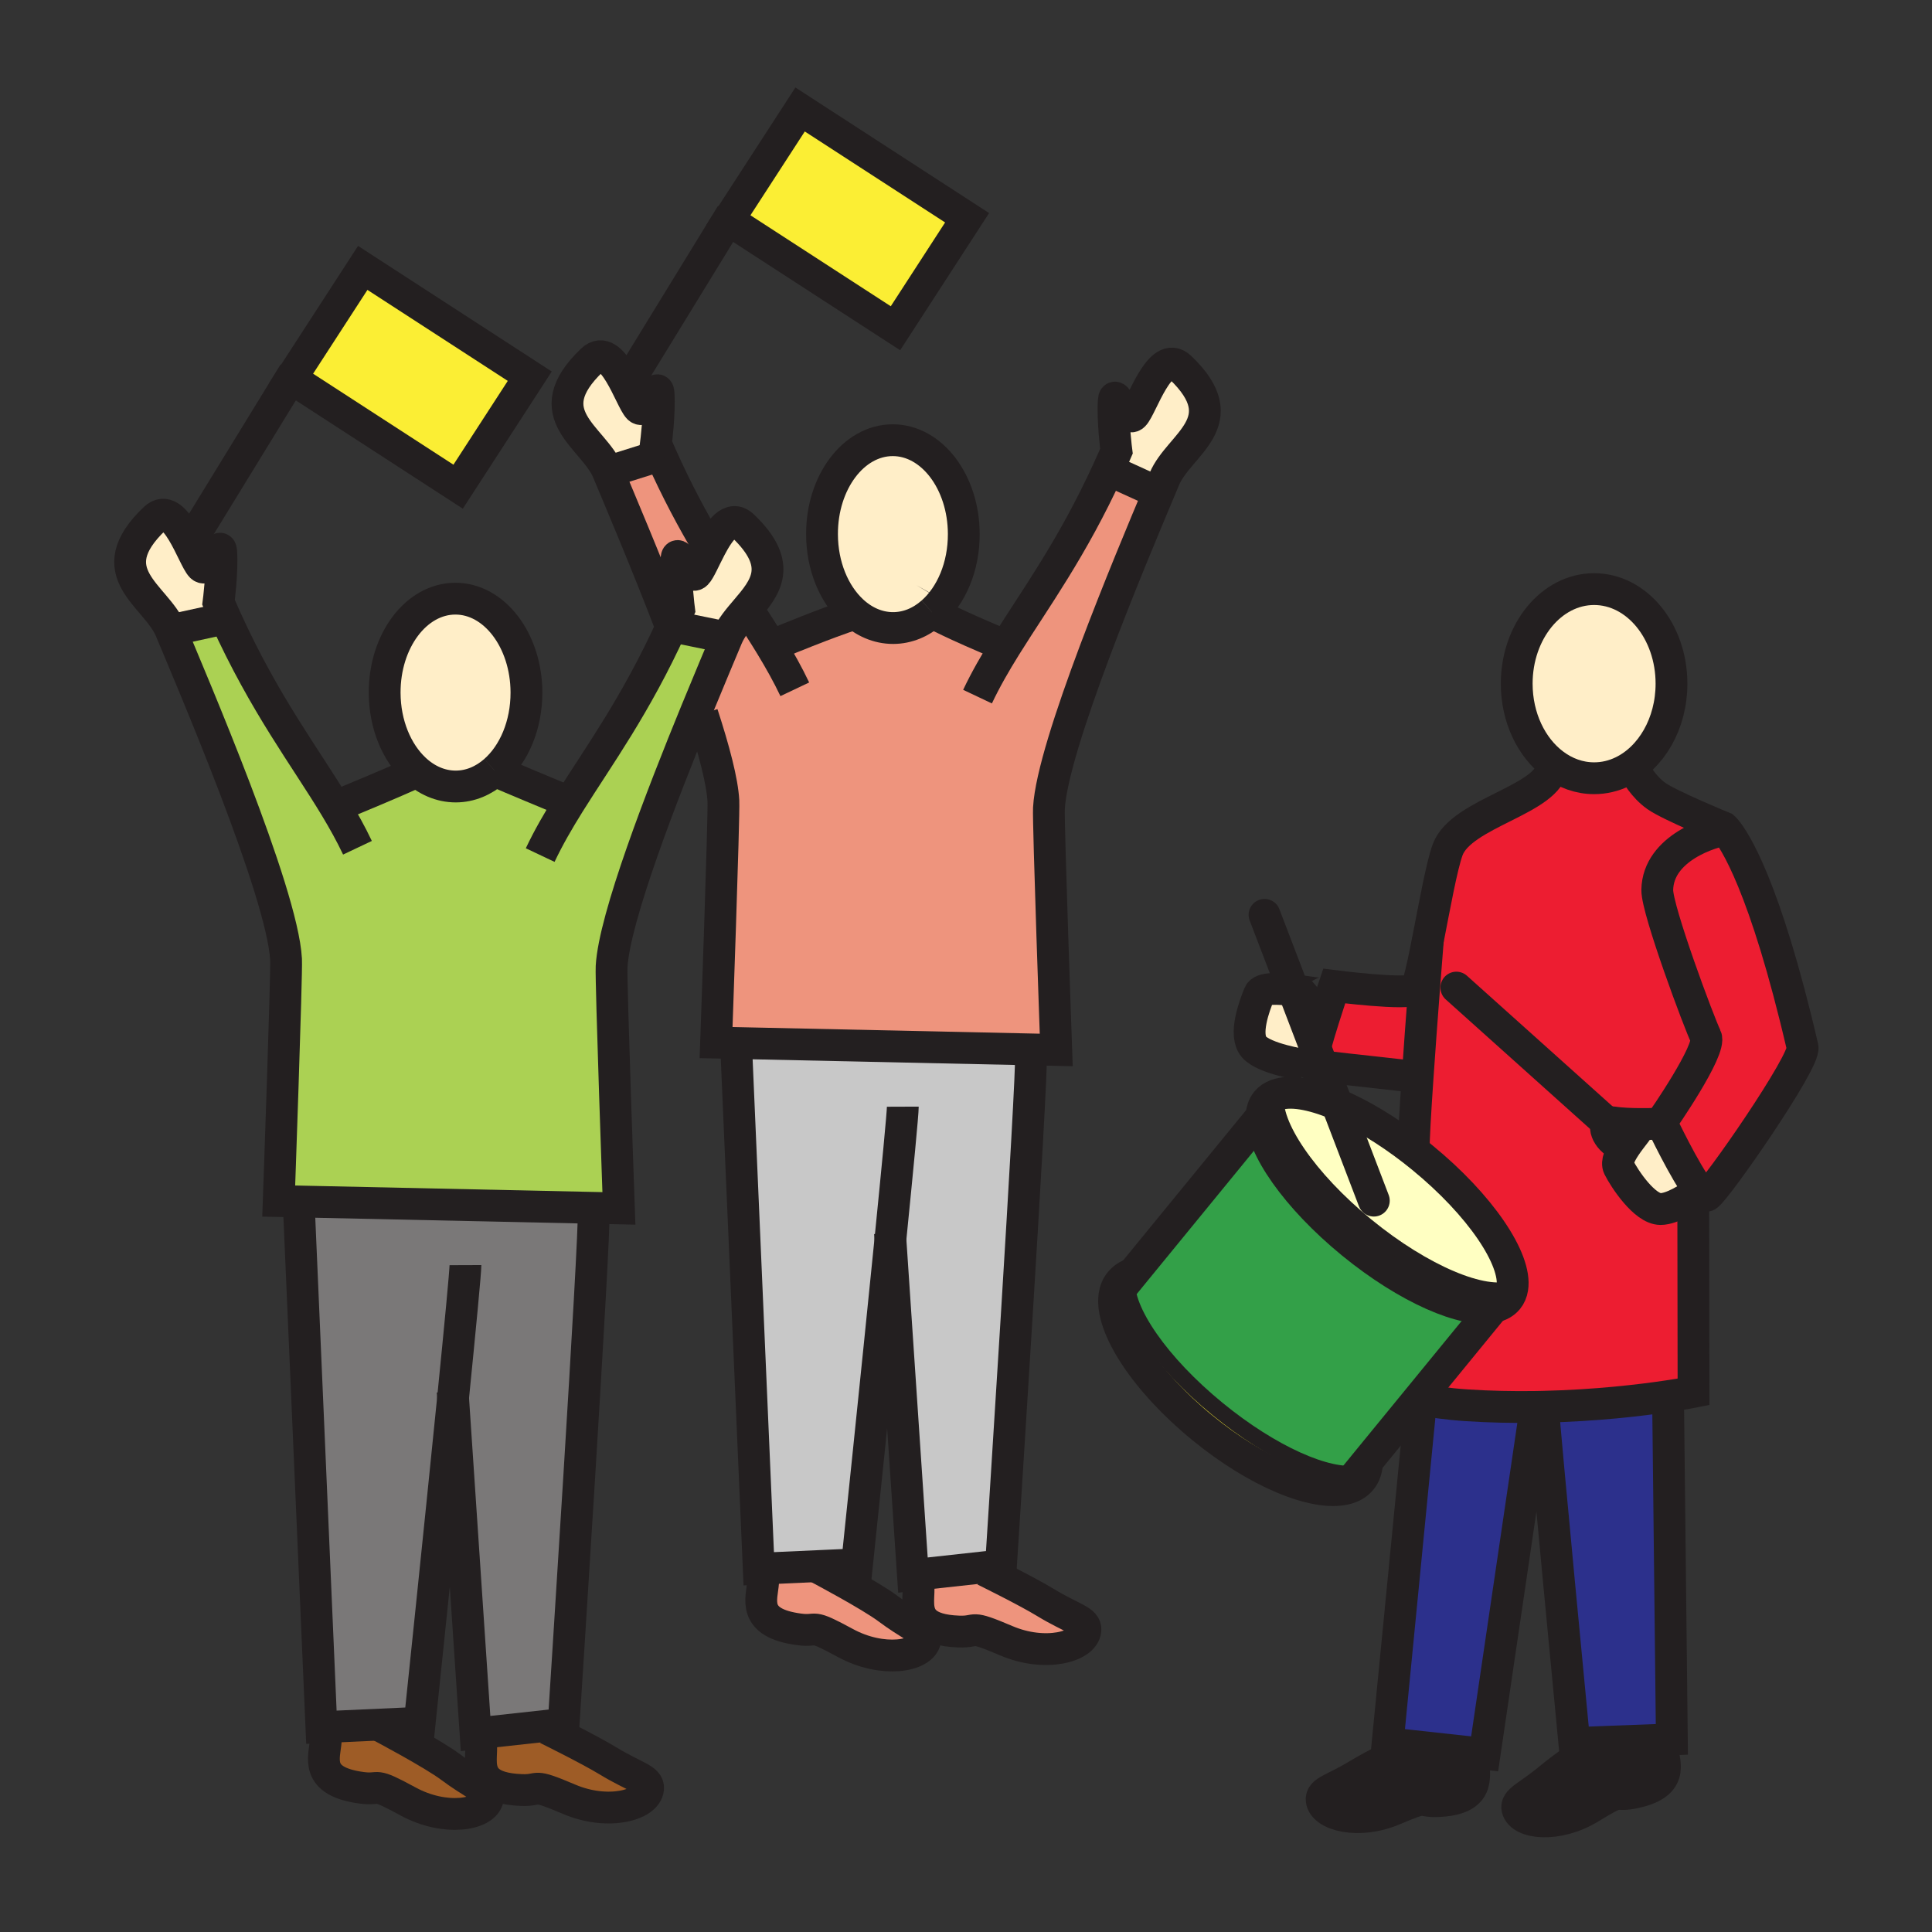 <svg enable-background="new 0 0 850.394 850.394" height="850.394" viewBox="0 0 850.394 850.394" width="850.394" xmlns="http://www.w3.org/2000/svg"><rect x="0" y="0" width="850.394" height="850.394" fill="#333333" stroke="none"/><path d="m707.64 494.45c-2.33 1.92.92 8.83 7.71 10.17-2.26 3.41-3.949 6.93-2.83 9.18 2.57 5.141 11.391 18.37 18.381 18.37 2.609 0 5.79-1.24 8.75-2.78l5.659.021.12 83.25s-4.1.82-11.26 1.88c-11.689 1.75-31.54 4.14-54.95 4.67-1.25.03-2.51.05-3.779.07-9.54.13-19.61-.061-29.91-.73-8.561-.569-15.721-1.649-21.04-2.68l-.141-.12 33.131-40.5c2.609-.57 4.689-1.72 6.14-3.49 1.08-1.319 1.75-2.92 2.04-4.75 2.02-12.66-14.061-36.58-39.67-57.529-1.271-1.04-2.54-2.061-3.82-3.051l.12-.149c-.12-3.86.65-16.95 1.69-32.141 1.689-24.87 4.109-55.36 4.5-60.26 2.899-14.8 6.149-32.94 8.729-39.88 6.1-16.41 44.75-21.9 46.13-37l.48-.63c5.189 3.92 11.3 6.18 17.85 6.18 4.41 0 8.62-1.02 12.49-2.89l5.84.339s3.24 6.25 9.13 10.41c5.9 4.16 29.61 13.88 29.61 13.88s.31.26.899.96c-6.109.71-29.83 7.89-30.17 26.44-.16 8.84 18.61 59.09 21.4 64.64 2.76 5.55-19.66 37.689-19.66 37.689l-3.82.681s-2.26.069-5.31.05c-3.71-.01-8.6-.16-12.03-.73-1.099-.18-1.889 0-2.409.43z" fill="#ed1d31"/><path d="m622 474c-2.54-.57-29.01-3.25-39.89-4.61l-3.24-8.47c2.03-7.47 5.57-18.38 7.33-23.729.649-1.971 1.06-3.181 1.06-3.181s32.61 4.16 35.721 1.391c1.34-1.19 3.319-10.41 5.5-21.521-.391 4.9-2.811 35.39-4.5 60.26z" fill="#ed1d31"/><path d="m735.73 300.92c0 17.61-8.94 32.66-21.57 38.74-3.87 1.87-8.08 2.89-12.49 2.89-6.55 0-12.66-2.26-17.85-6.18-9.73-7.32-16.221-20.45-16.221-35.45 0-22.98 15.261-41.62 34.07-41.62 18.811 0 34.061 18.64 34.061 41.62z" fill="#ffeec8"/><path d="m442.65 284.4c12.96-20.81 29.22-42.84 45.119-77.6l20.231 9.2 2.09.6c-12.34 29.39-46.89 111.47-48.39 139.17-.34 6.31 3.22 106.38 3.22 106.38l-11.09-.24-129.72-2.81-8.92-.189s3.57-100.05 3.22-106.36c-.46-8.6-4.1-22.41-9.27-38.27l-2.74-1.04c5.92-14.46 10.96-26.32 13.58-32.61 1.78-4.29 5.06-8.14 8.33-11.97l1.33.27c3.43 5.29 6.71 10.37 9.78 15.42l.58-.351c23.37-9.67 33.21-12.83 33.21-12.83l1.82-2.33c5.13 4.81 11.39 7.62 18.14 7.6 6.33-.02 12.22-2.54 17.12-6.87.01.01.01 0 .01 0 .58.33 9.15 5.09 31.7 14.43z" fill="#ee947d"/><path d="m410.3 269.57s0 .01-.01 0c-4.9 4.33-10.79 6.85-17.12 6.87-6.75.02-13.01-2.79-18.14-7.6-7.96-7.47-13.17-19.74-13.21-33.63-.09-22.83 13.81-41.39 31.06-41.45 17.22-.06 31.27 18.4 31.34 41.23.05 14.43-5.48 27.16-13.92 34.58z" fill="#ffeec8"/><path d="m217.8 339.31v.01c-4.91 4.32-10.8 6.84-17.14 6.87-6.75.02-13.01-2.79-18.13-7.6-7.96-7.47-13.17-19.74-13.22-33.63-.08-22.83 13.82-41.39 31.06-41.45 17.23-.06 31.27 18.4 31.35 41.23.04 14.43-5.49 27.15-13.92 34.57z" fill="#ffeec8"/><path d="m250.5 353.57c13.01-20.81 29.28-42.95 45.18-77.9l24.3 4.96c-2.62 6.29-7.66 18.15-13.58 32.61-15.13 36.94-36.04 90.85-37.2 112.28-.35 6.31 3.22 106.37 3.22 106.37l-11.1-.239-129.72-2.801-8.92-.189s3.57-100.05 3.23-106.36c-1.61-29.81-41.48-122.52-50.78-144.89l24.16-5.26c17.23 37.97 34.92 60.84 48.4 83.25l2.31-1.401c23.37-9.66 30.7-13.08 30.7-13.08l1.83-2.33c5.12 4.81 11.38 7.62 18.13 7.6 6.34-.03 12.23-2.55 17.14-6.87.49.21 7.68 3.35 30.2 12.68z" fill="#abd153"/><path d="m793.42 460.95c1.42 6.13-38.28 63.25-42.09 65.33-.72.39-1.89-.511-3.3-2.24-6.09-7.41-16.82-30.021-16.82-30.021s22.42-32.14 19.66-37.689c-2.79-5.55-21.561-55.8-21.4-64.64.34-18.55 24.061-25.73 30.17-26.44 3.53 4.17 17.12 23.93 33.78 95.7z" fill="#ed1d31"/><path d="m703.92 766.81-10.96.41s-13.27-138.08-13.72-147.38l-.021-.63c23.41-.53 43.261-2.92 54.95-4.67l.04.29 1.68 150.77-4.35.16z" fill="#2c308c"/><path d="m731.68 769.54c.811 6.61 5.78 16.17-13.52 19.74-8.021 1.46-3.78-2.44-18.2 6.41-14.42 8.84-30.42 7.01-32.04.51-.95-3.82 4.61-5.37 14.26-13.41 6.15-5.13 18.98-14.07 21.74-15.98l27.62-1.05z" fill="#231f20"/><path d="m727.39 494.7 3.82-.681s10.73 22.61 16.82 30.021c-1.5 1.12-4.771 3.46-8.38 5.35-2.96 1.54-6.141 2.78-8.75 2.78-6.99 0-15.811-13.229-18.381-18.37-1.119-2.25.57-5.77 2.83-9.18 2.9-4.36 6.73-8.53 6.73-9.561v-.31c3.051.021 5.311-.049 5.311-.049z" fill="#ffeec8"/><path d="m710.05 494.02c3.431.57 8.32.721 12.03.73v.31c0 1.03-3.83 5.2-6.73 9.561-6.79-1.34-10.04-8.25-7.71-10.17.52-.431 1.31-.611 2.41-.431z" fill="#ffeec8"/><path d="m588.49 486.07c10.3 4.33 22.02 11.29 33.68 20.359 1.28.99 2.55 2.011 3.82 3.051 25.609 20.949 41.689 44.869 39.67 57.529h-.021c-11.989 4.46-38.63-6.58-64.21-27.5-25.58-20.95-41.66-44.85-39.66-57.52 5.961-2.219 15.501-.629 26.721 4.081z" fill="#ffffc2"/><path d="m649.14 771.5-.409 3.78c-.171 6.64 3.34 16.84-16.261 17.529-8.149.271-3.38-2.96-18.96 3.681-15.55 6.64-31.1 2.47-31.77-4.2-.38-3.92 5.35-4.65 16.09-11.17 6.83-4.18 20.8-11.13 23.82-12.63z" fill="#231f20"/><path d="m621.65 768.49-10.881-1.19s13.4-137.31 14.32-146.58l-2.88-2.359 2.14-2.61.141.12c5.319 1.03 12.479 2.11 21.04 2.68 10.3.67 20.37.86 29.91.73l.04 3.439-22 149.261-4.341-.48z" fill="#2c308c"/><path d="m569.29 435.85 9.58 25.07c-1.18 4.38-1.851 7.58-1.33 7.79h-3.81s-17.211-2.62-21.771-7.89c-4.58-5.29.13-18.03 2.34-23.34 1.151-2.77 8.251-2.43 14.991-1.63z" fill="#ffeec8"/><path d="m561.77 481.99c-2 12.67 14.08 36.569 39.66 57.52 25.58 20.92 52.221 31.96 64.21 27.5h.021c-.29 1.83-.96 3.431-2.04 4.75-1.45 1.771-3.53 2.92-6.14 3.49-12.75 2.82-38.021-8.14-62.351-28.04-24.51-20.05-40.31-42.84-39.82-55.85.08-2.551.801-4.721 2.19-6.42 1.08-1.32 2.52-2.3 4.27-2.95z" fill="#fbee34"/><path d="m498.51 560.77 56.79-69.409h.01c-.489 13.01 15.311 35.8 39.82 55.85 24.33 19.9 49.601 30.86 62.351 28.04l-33.131 40.5-2.14 2.61-20.49 25.04v.01l-4.09 5c-12.96 2.29-37.76-8.61-61.66-28.18-25.01-20.461-40.94-43.761-39.77-56.631z" fill="#33a048"/><path d="m519.5 161.73c25.2 24.03-.59 33.7-7.02 49.15-.66 1.57-1.461 3.49-2.391 5.72l-2.089-.6-20.23-9.2c1.221-2.66 2.431-5.39 3.641-8.2 0 0-1.75-13.46-1.17-22.24.41-6.01 5.279 9.95 8.779 6.44 3.51-3.51 11.49-29.64 20.48-21.07z" fill="#ffeec8"/><path d="m597.63 648.41-5.54 6.77.04.15c-13.47 3.21-38.87-7.18-62.93-26.89-25.13-20.551-40.641-44.561-38.67-58.16l.18.029 5.49-6.71c-1.17 12.87 14.76 36.17 39.77 56.631 23.9 19.57 48.7 30.47 61.66 28.18z" fill="#fbee34"/><path d="m460.13 705.33c11.771 7.16 18.061 7.95 17.63 12.25-.71 7.32-17.77 11.9-34.83 4.61-17.08-7.28-11.85-3.74-20.78-4.04-7.81-.271-12.28-1.92-14.81-4.261-4.42-4.1-2.91-10.319-3.02-14.96l-.64-5.84 29.53-3.24.15 1.33c0 .001 18.34 9.001 26.77 14.151z" fill="#ee947d"/><path d="m391.93 545.5c-5.96 59.55-14.69 143.05-14.69 143.05l-16.97.771-24.64 1.109-1.66.08-9.91-229.18.05-2.23 129.72 2.811-.04 1.84c.83 8.39-13.19 225.29-13.19 225.29l-7.39.81-29.53 3.24-1.84.2z" fill="#c8c8c8"/><path d="m344.222 52.521h57.965v87.617h-57.965z" fill="#fbee34" transform="matrix(.544 -.839 .839 .544 89.371 357.097)"/><path d="m401.86 715.43c3.92 2.5 5.86 4.011 5.38 6.5-1.42 7.21-18.83 10.13-35.13 1.261-16.3-8.881-11.43-4.841-20.29-6-21.32-2.801-16.43-13.561-15.92-20.841l-.27-5.92 24.64-1.109.04.85s22.65 11.96 30.54 17.88c4.54 3.399 8.26 5.629 11.01 7.379z" fill="#ee947d"/><path d="m327 231.48c18.19 17.35 9.8 27.22 1.31 37.18-3.27 3.83-6.55 7.68-8.33 11.97l-24.3-4.96c1.07-2.38 2.15-4.83 3.23-7.33 0 0-1.75-13.45-1.17-22.23.4-6.02 5.27 9.94 8.78 6.43 1.42-1.41 3.56-6.5 6.2-11.52 3.91-7.41 8.92-14.65 14.28-9.54z" fill="#ffeec8"/><path d="m311.8 240.66.92.36c-2.64 5.02-4.78 10.11-6.2 11.52-3.51 3.51-8.38-12.45-8.78-6.43-.58 8.78 1.17 22.23 1.17 22.23-1.08 2.5-2.16 4.95-3.23 7.33l-.43-.09c-11.15-29.07-23.06-56.95-27.62-67.92l23.26-7.31c6.98 15.64 14.06 28.76 20.91 40.31z" fill="#ee947d"/><path d="m290.89 200.35-23.26 7.31c-6.42-15.45-32.21-25.13-7.02-49.16 8.99-8.56 16.97 17.56 20.48 21.07s8.38-12.45 8.78-6.44c.58 8.78-1.17 22.24-1.17 22.24.73 1.69 1.45 3.35 2.19 4.98z" fill="#ffeec8"/><path d="m267.62 775.07c11.78 7.18 18.06 7.949 17.64 12.26-.72 7.31-17.78 11.9-34.84 4.6-17.08-7.27-11.84-3.72-20.78-4.02-7.82-.28-12.28-1.93-14.81-4.28-4.41-4.1-2.9-10.32-3.02-14.95l-.64-5.84 29.54-3.229.14 1.31c0-.001 18.35 9.019 26.77 14.149z" fill="#9e5c26"/><path d="m199.43 615.25c-5.97 59.56-14.7 143.05-14.7 143.05l-16.96.771-24.64 1.109-1.66.08-9.92-229.18.05-2.23 129.72 2.801-.04 1.84c.84 8.399-13.19 225.31-13.19 225.31l-7.38.811-29.54 3.229-1.84.2z" fill="#7a7878"/><path d="m151.717 122.267h57.965v87.625h-57.965z" fill="#fbee34" transform="matrix(.544 -.839 .839 .544 -56.952 227.372)"/><path d="m209.35 785.18c3.93 2.5 5.87 4 5.38 6.49-1.41 7.21-18.82 10.14-35.12 1.26s-11.43-4.84-20.3-5.989c-21.32-2.801-16.42-13.561-15.91-20.841l-.27-5.92 24.64-1.109.04.84s22.64 11.96 30.54 17.88c4.54 3.399 8.25 5.639 11 7.389z" fill="#9e5c26"/><path d="m99.29 272.15-24.16 5.26c-6.43-15.46-32.22-25.13-7.02-49.16 8.98-8.57 16.96 17.56 20.48 21.07 3.51 3.51 8.38-12.45 8.78-6.44.58 8.78-1.18 22.24-1.18 22.24 1.03 2.4 2.07 4.74 3.1 7.03z" fill="#ffeec8"/><g fill="none"><path d="m453.79 463.75c.83 8.39-13.19 225.29-13.19 225.29l-7.39.81-29.53 3.24-1.84.2-9.91-147.79-.19-2.79" stroke="#231f20" stroke-width="14"/><path d="m433.36 691.18s18.34 9 26.77 14.15c11.771 7.16 18.061 7.95 17.63 12.25-.71 7.32-17.77 11.9-34.83 4.61-17.08-7.28-11.85-3.74-20.78-4.04-7.81-.271-12.28-1.92-14.81-4.261-4.42-4.1-2.91-10.319-3.02-14.96" stroke="#231f20" stroke-width="14"/><path d="m397.38 487.12c.01 2.89-2.35 27.39-5.45 58.38-5.96 59.55-14.69 143.05-14.69 143.05l-16.97.771-24.64 1.109-1.66.08-9.91-229.18" stroke="#231f20" stroke-width="14"/><path d="m360.31 690.17s22.65 11.96 30.54 17.88c4.54 3.4 8.26 5.63 11.01 7.38 3.92 2.5 5.86 4.011 5.38 6.5-1.42 7.21-18.83 10.13-35.13 1.261-16.3-8.881-11.43-4.841-20.29-6-21.32-2.801-16.43-13.561-15.92-20.841" stroke="#231f20" stroke-width="14"/><path d="m410.29 269.57c-4.9 4.33-10.79 6.85-17.12 6.87-6.75.02-13.01-2.79-18.14-7.6-7.96-7.47-13.17-19.74-13.21-33.63-.09-22.83 13.81-41.39 31.06-41.45 17.22-.06 31.27 18.4 31.34 41.23.05 14.43-5.48 27.16-13.92 34.58" stroke="#231f20" stroke-width="14"/><path d="m329.64 268.93c3.43 5.29 6.71 10.37 9.78 15.42 3.82 6.3 7.33 12.54 10.42 19.05" stroke="#231f20" stroke-width="14"/><path d="m295.25 275.58c-11.15-29.07-23.06-56.95-27.62-67.92-6.42-15.45-32.21-25.13-7.02-49.16 8.99-8.56 16.97 17.56 20.48 21.07s8.38-12.45 8.78-6.44c.58 8.78-1.17 22.24-1.17 22.24.73 1.69 1.45 3.35 2.19 4.98 6.98 15.64 14.06 28.76 20.91 40.31" stroke="#231f20" stroke-width="14"/><path d="m430.27 306.63c3.601-7.6 7.78-14.84 12.381-22.23 12.96-20.81 29.22-42.84 45.119-77.6 1.221-2.66 2.431-5.39 3.641-8.2 0 0-1.75-13.46-1.17-22.24.41-6.01 5.279 9.95 8.779 6.44 3.511-3.51 11.49-29.64 20.48-21.07 25.2 24.03-.59 33.7-7.02 49.15-.66 1.57-1.461 3.49-2.391 5.72-12.34 29.39-46.89 111.47-48.39 139.17-.34 6.31 3.22 106.38 3.22 106.38l-11.09-.24-129.719-2.81-8.92-.189s3.57-100.05 3.22-106.36c-.46-8.6-4.1-22.41-9.27-38.27" stroke="#231f20" stroke-width="14"/><path d="m373.21 271.17s-9.84 3.16-33.21 12.83" stroke="#231f20" stroke-width="14"/><path d="m410.27 269.56s.01 0 .02.01.01 0 .01 0c.58.33 9.15 5.09 31.7 14.43" stroke="#231f20" stroke-width="14"/><path d="m278.16 165.76 43.82-71.45" stroke="#231f20" stroke-width="14"/><path d="m329.397 67.348h87.617v57.965h-87.617z" stroke="#231f20" stroke-width="14" transform="matrix(.839 .544 -.544 .839 112.445 -187.511)"/><path d="m720 340s3.24 6.25 9.13 10.41c5.9 4.16 29.61 13.88 29.61 13.88s.31.26.899.96c3.53 4.17 17.12 23.93 33.78 95.7 1.42 6.13-38.28 63.25-42.09 65.33-.72.39-1.89-.511-3.3-2.24-6.09-7.41-16.82-30.021-16.82-30.021s22.42-32.14 19.66-37.689c-2.79-5.55-21.561-55.8-21.4-64.64.34-18.55 24.061-25.73 30.17-26.44.17-.02.33-.03.48-.04" stroke="#231f20" stroke-width="14"/><path d="m683.34 337c-1.38 15.1-40.03 20.59-46.13 37-2.58 6.94-5.83 25.08-8.729 39.88-2.181 11.11-4.16 20.33-5.5 21.521-3.11 2.77-35.721-1.391-35.721-1.391s-.41 1.21-1.06 3.181c-1.76 5.35-5.3 16.26-7.33 23.729-1.18 4.38-1.851 7.58-1.33 7.79.33.13 2.02.37 4.57.68 10.88 1.36 37.35 4.04 39.89 4.61" stroke="#231f20" stroke-width="14"/><path d="m745.31 529.41.12 83.25s-4.1.82-11.26 1.88c-11.689 1.75-31.54 4.14-54.95 4.67-1.25.03-2.51.05-3.779.07-9.54.13-19.61-.061-29.91-.73-8.561-.569-15.721-1.649-21.04-2.68" stroke="#231f20" stroke-width="14"/><path d="m628.53 413.2s-.021.23-.05.68c-.391 4.9-2.811 35.39-4.5 60.26-1.04 15.19-1.811 28.28-1.69 32.141" stroke="#231f20" stroke-width="14"/><path d="m727.39 494.7s-2.26.069-5.31.05c-3.71-.01-8.6-.16-12.03-.73-1.1-.18-1.89 0-2.41.431-2.33 1.92.92 8.83 7.71 10.17.311.06.631.11.95.149" stroke="#231f20" stroke-width="14"/><path d="m722.08 495.06c0 1.03-3.83 5.2-6.73 9.561-2.26 3.41-3.949 6.93-2.83 9.18 2.57 5.141 11.391 18.37 18.381 18.37 2.609 0 5.79-1.24 8.75-2.78 3.609-1.89 6.88-4.229 8.38-5.35.56-.42.87-.67.87-.67" stroke="#231f20" stroke-width="14"/><path d="m582.06 437.13c-.67.58-6.569-.54-12.77-1.28-6.74-.8-13.84-1.14-14.99 1.631-2.21 5.31-6.92 18.05-2.34 23.34 4.56 5.27 21.771 7.89 21.771 7.89" stroke="#231f20" stroke-width="14"/><path d="m708.32 495.06-.68-.61-66.61-59.75" stroke="#231f20" stroke-linecap="round" stroke-linejoin="round" stroke-width="14"/><path d="m561.77 481.99c-1.75.649-3.189 1.63-4.27 2.95-1.39 1.699-2.11 3.869-2.19 6.42-.489 13.01 15.311 35.8 39.82 55.85 24.33 19.9 49.601 30.86 62.351 28.04 2.609-.57 4.689-1.72 6.14-3.49 1.08-1.319 1.75-2.92 2.04-4.75 2.02-12.66-14.061-36.58-39.67-57.529-1.271-1.04-2.54-2.061-3.82-3.051-11.66-9.069-23.38-16.029-33.68-20.359-11.221-4.711-20.761-6.301-26.721-4.081z" stroke="#231f20" stroke-width="14"/><path d="m561.78 481.91c0 .03-.011.05-.011.08-2 12.67 14.08 36.569 39.66 57.52 25.58 20.92 52.221 31.96 64.21 27.5" stroke="#231f20" stroke-width="7"/><path d="m496.32 562.65c-.051.31-.09.63-.12.949-1.17 12.87 14.76 36.17 39.77 56.631 23.9 19.569 48.7 30.47 61.66 28.18.92-.16 1.78-.391 2.57-.69" stroke="#231f20" stroke-width="7"/><path d="m498.51 560.77c-1.96.381-4.14 1.971-5.52 3.66-1.33 1.62-2.141 3.59-2.46 5.851-1.971 13.6 13.54 37.609 38.67 58.16 24.06 19.71 49.46 30.1 62.93 26.89 2.94-.69 5.311-2.03 6.97-4.061 1.71-2.1 2.551-4.739 2.62-7.859" stroke="#231f20" stroke-width="14"/><path d="m657.49 575.24-.01.01-33.13 40.5-2.14 2.61-20.49 25.04v.01l-4.09 5-5.54 6.77" stroke="#231f20" stroke-width="14"/><path d="m555.3 491.36-56.79 69.41-2.31 2.83-5.49 6.71" stroke="#231f20" stroke-width="14"/><path d="m556.6 402.68 12.69 33.17 9.58 25.07 3.24 8.47 6.38 16.68 16.22 42.41" stroke="#231f20" stroke-linecap="round" stroke-linejoin="round" stroke-width="14"/><path d="m625.09 620.72c-.92 9.271-14.32 146.58-14.32 146.58l10.881 1.19 27.489 3.01 4.341.48 22-149.261" stroke="#231f20" stroke-width="14"/><path d="m622.24 768.2s-.21.1-.59.29c-3.021 1.5-16.99 8.45-23.82 12.63-10.74 6.52-16.47 7.25-16.09 11.17.67 6.67 16.22 10.84 31.77 4.2 15.58-6.641 10.811-3.41 18.96-3.681 19.601-.689 16.09-10.89 16.261-17.529" stroke="#231f20" stroke-width="14"/><path d="m679.24 619.84c.45 9.3 13.72 147.38 13.72 147.38l10.96-.41 27.62-1.05 4.35-.16-1.68-150.77" stroke="#231f20" stroke-width="14"/><path d="m704.45 766.44s-.19.13-.53.369c-2.76 1.91-15.59 10.851-21.74 15.98-9.649 8.04-15.21 9.59-14.26 13.41 1.62 6.5 17.62 8.33 32.04-.51 14.42-8.851 10.18-4.95 18.2-6.41 19.3-3.57 14.33-13.13 13.52-19.74" stroke="#231f20" stroke-width="14"/><path d="m714.16 339.66c12.63-6.08 21.57-21.13 21.57-38.74 0-22.98-15.25-41.62-34.061-41.62-18.81 0-34.07 18.64-34.07 41.62 0 15 6.49 28.13 16.221 35.45 5.189 3.92 11.3 6.18 17.85 6.18 4.41 0 8.62-1.02 12.49-2.89z" stroke="#231f20" stroke-width="14"/><path d="m261.28 533.49c.84 8.399-13.19 225.31-13.19 225.31l-7.38.811-29.54 3.229-1.84.2-9.9-147.79-.19-2.79" stroke="#231f20" stroke-width="14"/><path d="m240.85 760.92s18.35 9.021 26.77 14.15c11.78 7.18 18.06 7.949 17.64 12.26-.72 7.31-17.78 11.9-34.84 4.6-17.08-7.27-11.84-3.72-20.78-4.02-7.82-.28-12.28-1.93-14.81-4.28-4.41-4.1-2.9-10.32-3.02-14.95" stroke="#231f20" stroke-width="14"/><path d="m204.87 556.86c.01 2.89-2.34 27.399-5.44 58.39-5.97 59.56-14.7 143.05-14.7 143.05l-16.96.771-24.64 1.109-1.66.08-9.92-229.18" stroke="#231f20" stroke-width="14"/><path d="m167.81 759.91s22.64 11.96 30.54 17.88c4.54 3.4 8.25 5.64 11 7.39 3.93 2.5 5.87 4 5.38 6.49-1.41 7.21-18.82 10.14-35.12 1.26s-11.43-4.84-20.3-5.989c-21.32-2.801-16.42-13.561-15.91-20.841" stroke="#231f20" stroke-width="14"/><path d="m217.8 339.32c-4.91 4.32-10.8 6.84-17.14 6.87-6.75.02-13.01-2.79-18.13-7.6-7.96-7.47-13.17-19.74-13.22-33.63-.08-22.83 13.82-41.39 31.06-41.45 17.23-.06 31.27 18.4 31.35 41.23.04 14.43-5.49 27.15-13.92 34.57" stroke="#231f20" stroke-width="14"/><path d="m237.77 376.37c3.69-7.8 8-15.21 12.73-22.8 13.01-20.81 29.28-42.95 45.18-77.9 1.07-2.38 2.15-4.83 3.23-7.33 0 0-1.75-13.45-1.17-22.23.4-6.02 5.27 9.94 8.78 6.43 1.42-1.41 3.56-6.5 6.2-11.52 3.91-7.41 8.92-14.65 14.28-9.54 18.19 17.35 9.8 27.22 1.31 37.18-3.27 3.83-6.55 7.68-8.33 11.97-2.62 6.29-7.66 18.15-13.58 32.61-15.13 36.94-36.04 90.85-37.2 112.28-.35 6.31 3.22 106.37 3.22 106.37l-11.1-.239-129.72-2.801-8.92-.189s3.57-100.05 3.23-106.36c-1.61-29.81-41.48-122.52-50.78-144.89-6.43-15.46-32.22-25.13-7.02-49.16 8.98-8.57 16.96 17.56 20.48 21.07 3.51 3.51 8.38-12.45 8.78-6.44.58 8.78-1.18 22.24-1.18 22.24 1.03 2.4 2.07 4.74 3.1 7.03 17.23 37.97 34.92 60.84 48.4 83.25 3.53 5.86 6.78 11.69 9.65 17.75" stroke="#231f20" stroke-width="14"/><path d="m180.7 340.92s-7.33 3.42-30.7 13.08" stroke="#231f20" stroke-width="14"/><path d="m217.77 339.3s.01 0 .03.01v.01c.49.21 7.68 3.35 30.2 12.68" stroke="#231f20" stroke-width="14"/><path d="m85.66 235.5 43.81-71.44" stroke="#231f20" stroke-width="14"/><path d="m136.888 137.097h87.625v57.965h-87.625z" stroke="#231f20" stroke-width="14" transform="matrix(.839 .544 -.544 .839 119.399 -71.57)"/><path d="m75.13 277.41 24.16-5.26.71-.15" stroke="#231f20" stroke-width="14"/><path d="m295.25 275.58.43.09 24.3 4.96" stroke="#231f20" stroke-width="14"/><path d="m267.63 207.66 23.26-7.31 1.11-.35" stroke="#231f20" stroke-width="14"/><path d="m486 206 1.77.8 20.23 9.2" stroke="#231f20" stroke-width="14"/><path d="m0 0h850.394v850.394h-850.394z"/></g></svg>
